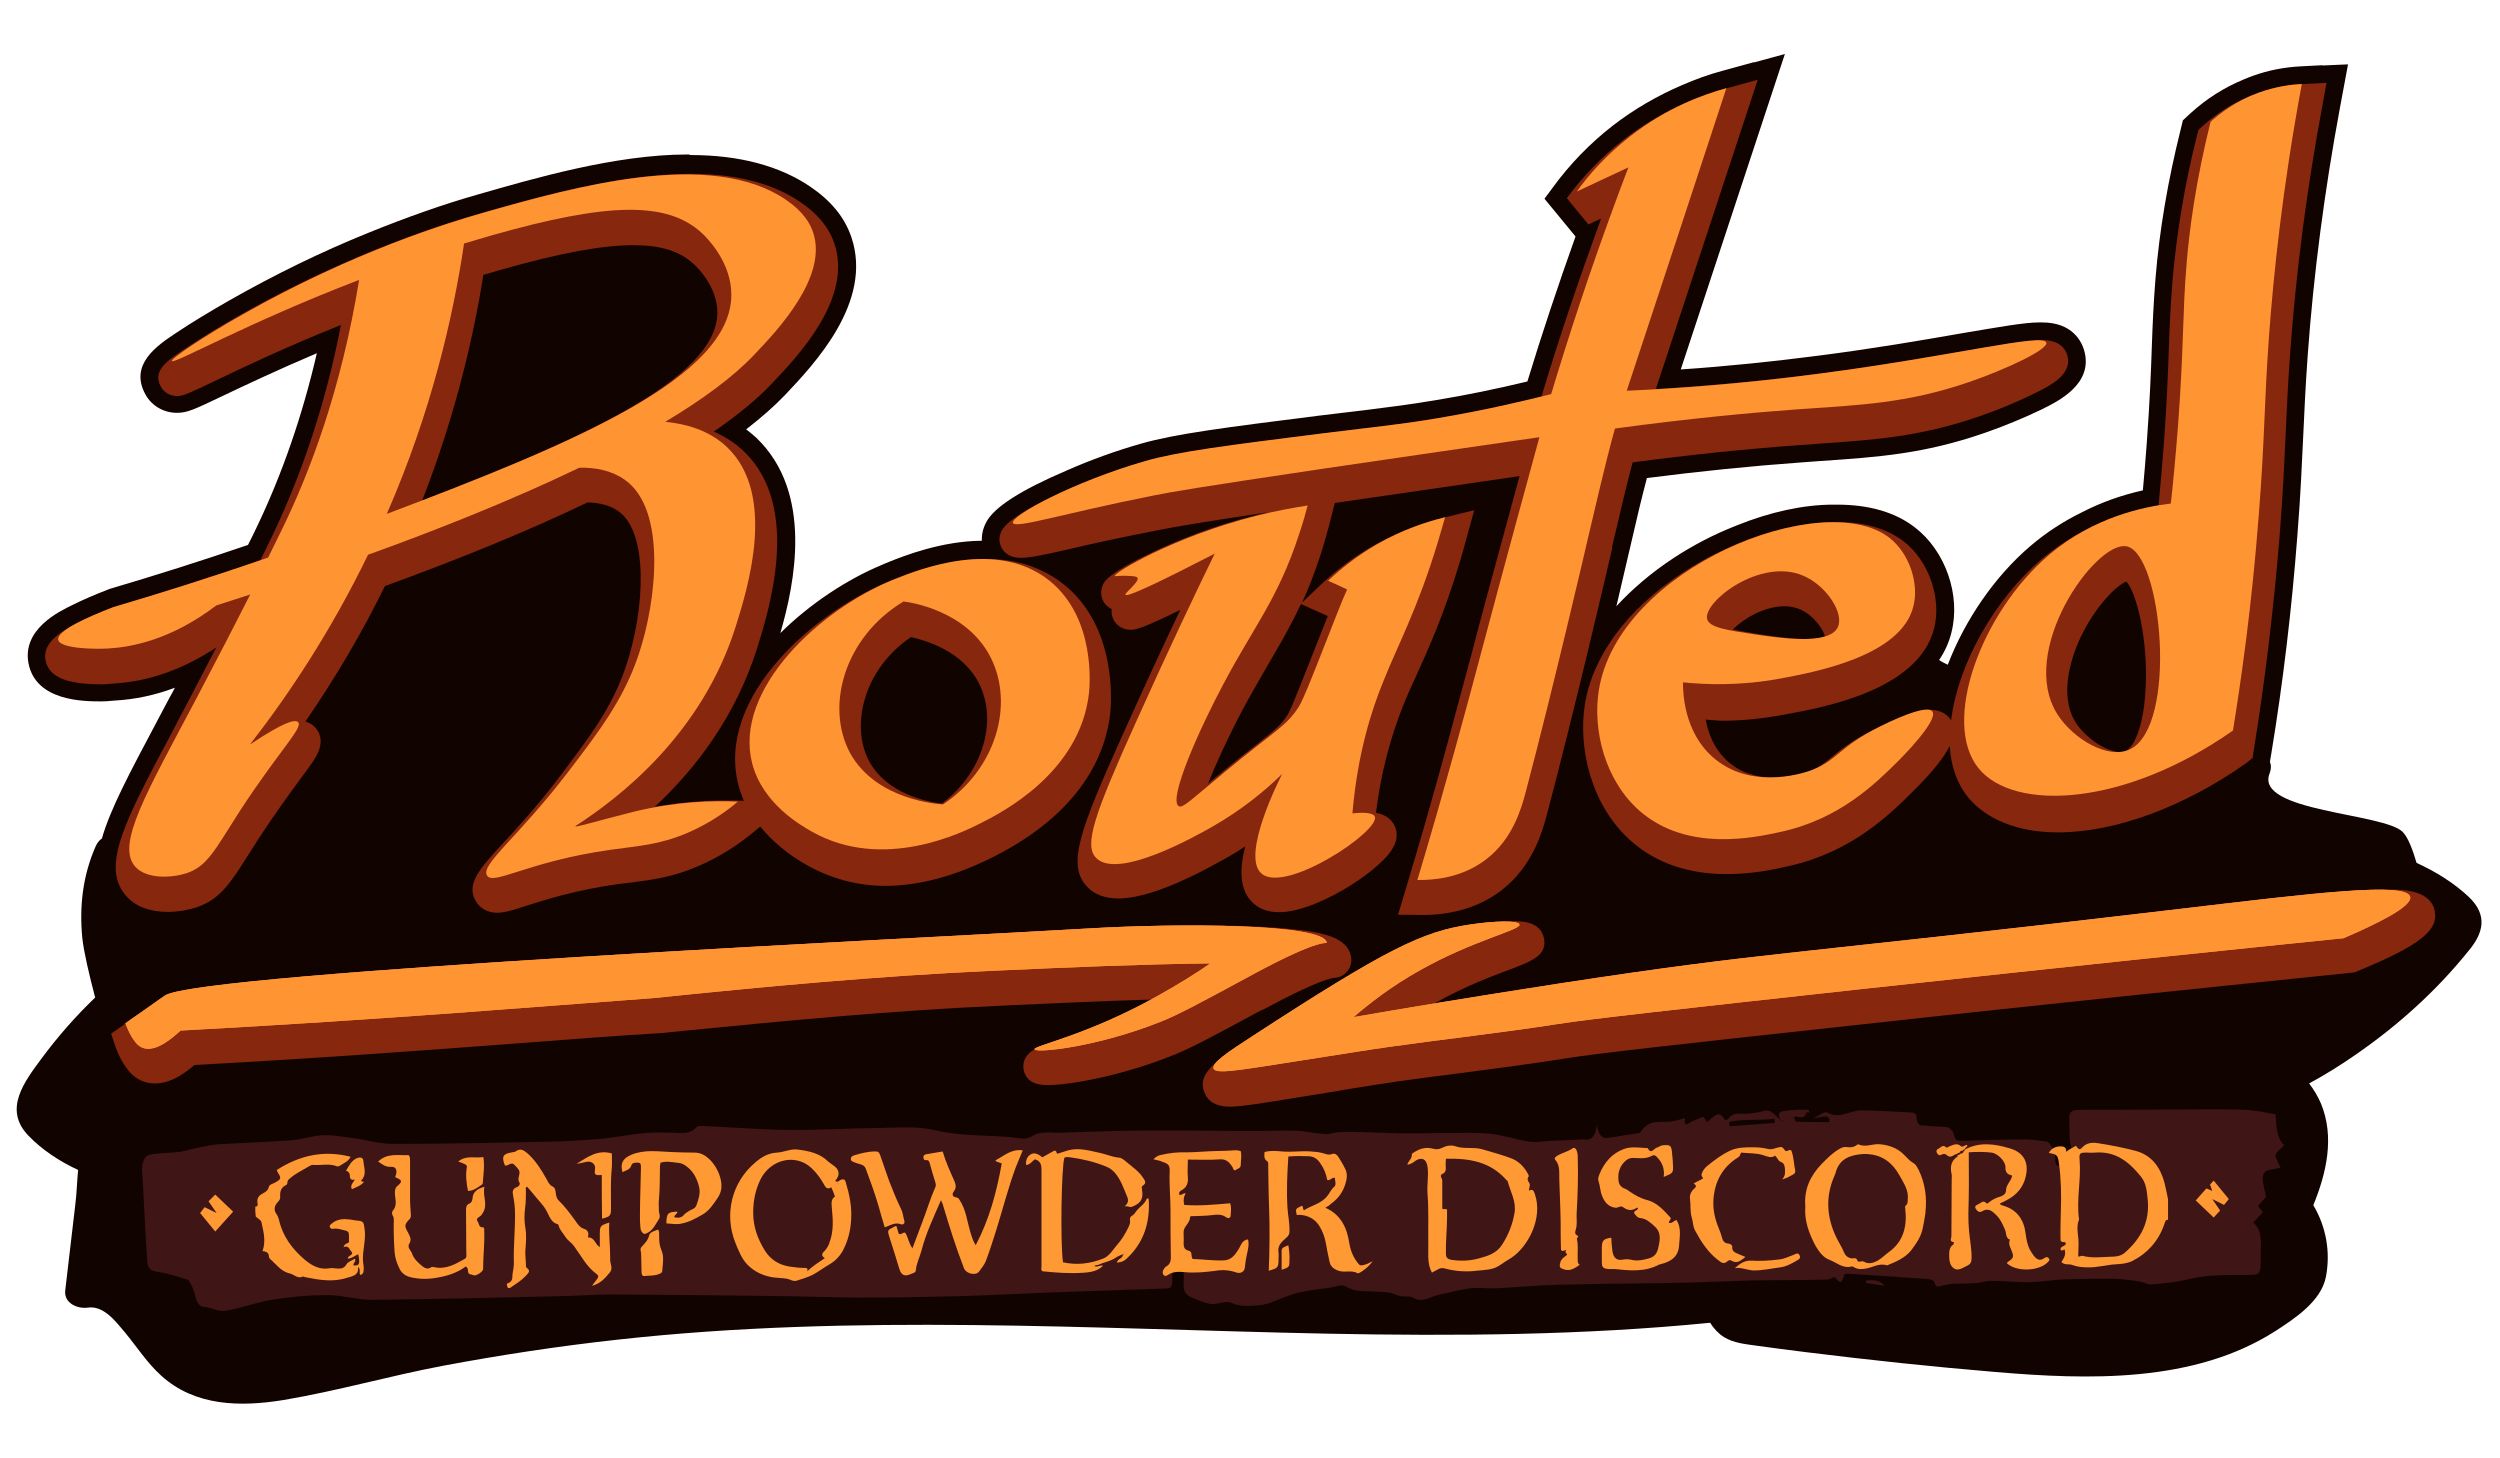 <?xml version="1.0" encoding="utf-8"?>
<!-- Generator: Adobe Illustrator 19.0.0, SVG Export Plug-In . SVG Version: 6.00 Build 0)  -->
<svg version="1.1" id="Layer_1" xmlns="http://www.w3.org/2000/svg" xmlns:xlink="http://www.w3.org/1999/xlink" x="0px" y="0px"
	 viewBox="0 0 893.2 521" style="enable-background:new 0 0 893.2 521;" xml:space="preserve">
<style type="text/css">
	.st0{fill:#110400;}
	.st1{fill:#3F1515;}
	.st2{fill:#FF9933;}
	.st3{fill:#87270E;}
	.st4{fill:#FF9433;}
</style>
<path id="XMLID_324_" class="st0" d="M882.1,320.5c-5.4-5.1-11.9-9.1-18.7-12.2c-1.4-4.7-3-9-4.9-11c-6.6-6.9-53.2-7.2-47.6-21
	c0.6-1.6,0.6-2.9,0.1-4.1l0.5-3c4.2-25.5,7.3-51.6,9.3-77.8c1.2-15,1.6-25.5,2.1-35.7c0.4-9,0.8-17.5,1.6-28.8
	c2.1-29,6-58.7,11.5-88.3l2.9-15.6l-9.1,0.4l0-0.1l-7.7,0.4c-5.9,0.3-11.7,1.4-17.2,3.4c-1.1,0.4-2.2,0.8-3.3,1.3
	c-7,2.9-13.3,6.9-18.9,12l-2.8,2.6l-0.9,3.7c-4.4,17.7-7.5,35.5-8.9,53c-0.7,8.7-1,15.8-1.3,24.1c-0.3,9-0.7,19.3-1.8,34.4
	c-0.4,5.7-0.9,11.4-1.4,17c-7.6,1.7-14.9,4.3-21.5,7.7c-6.8,3.3-13.1,7.4-18.7,12.2c-12.8,10.9-23.4,26.5-29.5,42.4
	c-1.1-0.5-2.1-1-3.1-1.7c2-2.9,3.5-6.2,4.4-9.8c3.4-13.3-2.1-29.2-13.1-37.6c-7-5.4-16.3-8.1-27.8-8.1c-0.1,0-0.3,0-0.5,0
	c-0.3,0-0.5,0-0.8,0c-10.6,0-22.6,2.6-34.7,7.5c-7.9,3.1-15.4,7-22.4,11.6c-7.9,5.2-14.7,11-20.4,17.2c2.2-9.3,3.8-16.3,4.5-19.3
	l0.1-0.4c2.5-11,4.6-19.7,6.3-26.1c18.7-2.4,37.3-4.3,55.4-5.6c2.3-0.2,4.6-0.3,6.8-0.5c20.5-1.4,36.7-2.5,58.4-10
	c7-2.4,14.6-5.6,20.4-8.4c6.1-3,18.7-9.2,15.2-21.2c-0.9-3-4.1-9.9-15-9.9c-0.2,0-0.5,0-0.7,0c-0.2,0-0.3,0-0.5,0
	c-5,0-14,1.6-27.6,3.9c-13.8,2.4-31,5.4-51.3,8c-16.3,2.1-32.7,3.8-49,4.9l37.2-112.7l-11,3l0-0.1l-11.3,3.1
	c-4.9,1.3-9.8,3.1-14.4,5.1c-8.9,3.8-17.3,8.7-24.8,14.5c-8.1,6.3-15.4,13.8-21.5,22.2l-2.9,3.9l11.1,13.5
	c-6.1,17.1-11.9,34.4-17.2,51.8c-10.8,2.6-21.9,4.9-32.9,6.7c-9.6,1.6-15.3,2.3-24.8,3.5c-4.5,0.5-9.8,1.2-16.7,2
	c-34.1,4.3-51.3,6.5-63.6,10c-8.8,2.5-18,5.8-26.6,9.6c-16.4,7-26.1,13.2-28.8,18.6c-1.1,2.1-1.6,4.3-1.5,6.5
	c-14.3,0.1-27.6,5.3-33.3,7.6c-0.9,0.4-1.8,0.7-2.6,1.1c-12,5-25.3,13.6-36.1,24.3c5.2-17.9,11.8-50.2-8.5-69.7
	c-1.2-1.1-2.4-2.1-3.7-3.1c5.4-4.2,10.1-8.3,13.9-12.3c10.2-10.8,31.5-33.1,23.7-56.3c-2.4-7.1-7.2-13-14.7-18.1
	c-10.9-7.4-25.3-11.3-42.7-11.3c-0.2,0-0.7-0.2-0.7-0.2h-0.6c-25.7,0-55.3,8.7-74.8,14.3c-12.7,3.6-25.8,8.3-38.9,13.6
	c-17.1,6.9-33.8,15.1-49.8,24.2c-7,4-13.8,8.1-19,11.6c-6.8,4.5-17,11.3-11,22.1c2.2,4,6.5,6.5,11.2,6.5c3.7,0,6-1.1,16.7-6.2
	c8-3.8,19.2-9.1,33.3-15.1c-5.1,22.1-12.3,43-21.5,62.2c-0.8,1.6-1.8,3.8-3.1,6.3c-16.4,5.6-33.1,10.9-49.4,15.7l-0.3,0.1l-0.2,0.1
	c-5.2,2-9.5,3.9-12.7,5.5c-5,2.4-18.2,8.8-15.8,21c2.7,13.5,19.8,13.5,26.2,13.5c1.2,0,2.3-0.1,3.3-0.2c0.5,0,0.9-0.1,1.3-0.1
	c7.2-0.4,14.4-1.9,21.5-4.6c-0.7,1.3-1.3,2.5-2,3.7c-1.5,2.8-2.9,5.5-4.3,8.1l-0.2,0.4c-9.5,17.9-16.6,31.1-19.6,41.7
	c-0.8,0.5-1.5,1.3-2.1,2.5c-4.7,10.5-6,21.6-4.9,33c0.5,4.8,2.5,13.4,4.6,21.3c-7,6.7-13.3,13.9-19.1,21.7
	c-6.2,8.4-13.8,18.2-4.8,27.6c4.9,5.1,11.1,9.2,17.8,12.3c-0.4,4.3-0.5,8.6-1,12.4c-1.2,10.2-2.4,20.4-3.6,30.7
	c-0.5,4.5,4.4,6.6,8,6.1c5.7-0.9,10.1,5,13.3,8.8c4.3,5.2,8,11,13,15.5c12.1,11,28.4,11.2,43.7,8.7c19.1-3.2,37.8-8.6,56.8-12.2
	c20.8-3.9,41.8-7.1,62.9-9.4c84.2-9.3,168.8-3.8,253.3-2.1c45.6,0.9,91.3,0.6,136.7-3.9c1.2,2,3,3.9,4.9,5.1
	c3.6,2.2,7.6,2.5,11.7,3.1c5.9,0.8,11.8,1.6,17.6,2.3c22.5,2.8,45.1,5.2,67.8,7.1c33.1,2.8,70.8,4,99.9-14.6
	c7.1-4.6,16.4-10.7,18.1-19.4c1.7-8.8,0.1-17.9-4.5-25.6c4.7-11.5,7.7-24.4,2.7-36.4c-1.1-2.5-2.5-4.9-4.2-7.1
	c5.7-3.1,11.2-6.5,16.5-10.2c15.1-10.4,28.9-22.8,40.4-37.1C887.3,333.4,888.9,327,882.1,320.5z"/>
<g id="XMLID_313_">
	<path id="XMLID_319_" class="st1" d="M647.7,399.7c1.8-0.8,4-2.9,5.4-2.1c4.3,2.3,8.1-1,12.1-0.9c6.1,0.1,12.1,0.5,18.2,0.8
		c0.5,0,1.3,0.7,1.3,1.1c0.1,4.7,2.6,3.3,4.1,3.6c2.3,0.5,4.8,0.1,7.1,0.6c0.8,0.2,2,1.4,2.2,2.6c0.5,2,1.2,2.2,2.4,2.2
		c7.6-0.2,15.3-0.5,22.9-0.5c2.5,0,5.1,0.4,7.6,0.7c1.4,0.1,3.3,3.4,3.3,6c-0.1,2.5,0.6,3,2,2.7c1.2-0.2,2.4-0.3,3.6-0.4
		c1.8-0.2,2.5-1.9,1.3-3.7c-2.5-3.7-1.6-8.4-1.9-12.6c-0.2-2.7,1.3-3.1,2.6-3.2c3.7-0.2,7.3-0.1,11-0.1c8.3,0,16.6-0.1,24.9-0.1
		c8,0,16-0.2,24,0.1c3.8,0.1,7.5,1,11.2,1.6c0.3,4.6,0.4,8.5,3.1,11.1c-1.2,1.2-2.5,2-3.1,3.4c-0.3,0.6,1,2.7,1.8,4.6
		c-1.2,0.2-2.3,0.5-3.4,0.7c-2.8,0.3-3.5,1.9-2.6,6c0.3,1.3,0.6,2.7,0.8,3.7c-0.9,1-1.8,2.1-2.9,3.3c0.8,1,1.4,1.7,1.8,2.2
		c-1.2,1.3-2.3,2.5-3.5,3.7c3.6,2.8,2.7,8.1,2.7,12.4c0.1,6.3-0.3,6.3-4.6,6.3c-7.2,0.1-14.3-0.2-21.5,1.6c-4.3,1.1-8.7,1.4-13,1.8
		c-1.3,0.1-2.6-0.8-3.9-1c-3-0.4-6.1-1-9.1-1c-6.1-0.1-12.1,0-18.2,0.2c-4.2,0.2-8.3,0.9-12.5,1c-4.5,0.1-9-0.5-13.5-0.5
		c-1.7,0-3.4,0.7-5.1,0.8c-3,0.2-6.1,0.2-9.1,0.3c-1.2,0.1-2.3,0.5-3.5,0.7c-0.9,0.1-2,1-2.6-1.3c-0.2-0.7-1.4-1-2.2-1.1
		c-9.4-0.7-18.8-1.3-28.3-1.9c-0.6,0-1.6,0-1.7,0.4c-1.2,4.8-2.4,1.3-3.5,0.8c-1,0.3-1.9,0.9-2.9,0.9c-9,0.2-18,0.1-27.1,0.3
		c-7.9,0.2-15.8,0.6-23.8,0.8c-14.7,0.3-29.3,0.3-44,0.7c-7.8,0.2-15.6,0.9-23.3,1.3c-3.1,0.1-6.1-0.4-9.2,0
		c-3.8,0.5-7.6,1.6-11.4,2.4c-2.8,0.6-5.5,2.9-8.6,1c-1.4-0.8-3.1-0.3-4.7-0.6c-1.4-0.3-2.8-1.1-4.3-1.3c-2-0.3-4-0.3-6-0.4
		c-3-0.2-6,0.2-9.1-1.7c-1.6-1-3.7,0-5.5,0.3c-5.1,0.8-10.2,1.1-15.1,2.9c-3.7,1.3-7.3,3.3-11.1,3.5c-3.1,0.2-6.1,0.5-9.3-0.9
		c-2.2-1-4.8,0.7-7.3,0.4c-2.2-0.2-4.4-1.4-6.6-2.2c-0.5-0.2-1-0.4-1.4-0.7c-1.2-0.8-2-2-1.8-4.2c0.1-1.2,0-2.5,0-3.8
		c-0.1-1.8-0.3-3.2-1.8-2.9c-1.2,0.3-2.3,0.5-2.3,3.2c0.1,5,0,5-3.4,5.1c-5.9,0.2-11.8,0.4-17.7,0.6c-7.7,0.3-15.4,0.5-23.1,0.8
		c-10.5,0.4-21.1,1-31.6,1.3c-11.8,0.3-23.7,0.5-35.5,0.5c-8.8,0-17.7-0.4-26.5-0.5c-20.8-0.3-41.6-0.5-62.5-0.6
		c-6.3,0-12.6,0.5-18.8,0.6c-22.3,0.5-44.6,1.1-66.9,1.3c-5.3,0-10.6-1.7-15.8-1.7c-6.4,0-12.9,0.6-19.3,1.6c-5.7,0.9-11.3,3-17,4
		c-2.2,0.4-4.4-0.7-6.6-1.2c-0.8-0.2-1.8-0.1-2.5-0.6c-1.9-1.3-1.8-4.7-3-6.9c-0.5-0.9-0.9-2.2-1.6-2.4c-3.7-1.2-7.4-2.3-11.2-2.9
		c-1.7-0.3-3-0.9-3.2-3.7c-0.5-7-0.8-14.1-1.2-21.1c-0.2-3.5-0.3-7-0.6-10.5c-0.3-3.2,0.7-6.2,2.9-6.5c3.4-0.6,6.8-0.5,10.1-0.9
		c2.6-0.4,5.2-1.2,7.8-1.7c2.3-0.5,4.6-1,6.9-1.1c8.5-0.5,17-0.8,25.5-1.4c3.9-0.3,7.7-1.7,11.5-1.8c3.7-0.1,7.4,0.6,11.2,1.1
		c4.5,0.6,9,2,13.5,2c18.6,0,37.1-0.4,55.7-0.8c6.2-0.1,12.4-0.5,18.5-1c5.4-0.5,10.7-1.6,16.1-2.1c3.9-0.3,7.7-0.2,11.6,0
		c2.4,0.1,4.7,0.1,6.8-2.1c0.6-0.6,1.6-0.4,2.4-0.4c10.4,0.5,20.8,1.3,31.1,1.4c10.6,0.1,21.2-0.6,31.8-0.7
		c6.6-0.1,13.4-0.7,19.9,0.8c9.1,2.2,18.1,1.7,27.2,2.5c2.4,0.2,5,1.1,7.1-0.2c3.4-2.2,6.7-1.3,10-1.4c10.8-0.4,21.7-0.7,32.5-0.8
		c12.5-0.1,25,0.2,37.4,0.2c4.9,0,9.9-0.3,14.8-0.1c3.4,0.1,6.9,1,10.3,1.2c1.6,0.1,3.3-0.6,5-0.7c1.8-0.1,3.6-0.1,5.3-0.1
		c5.4,0.1,10.7,0.4,16.1,0.5c5.8,0.1,11.5-0.1,17.3-0.1c5.2,0,10.3-0.2,15.5,0.3c4.6,0.5,9.2,2.1,13.8,2.8c2.5,0.4,5-0.2,7.6-0.3
		c3.5-0.2,7-0.2,10.6-0.5c2.2-0.2,5,1.5,5.9-5.1c0.9,4.8,2.7,4.8,4.5,4.5c3.5-0.6,7.1-1.1,10.6-1.7c0.1,0,0.4,0,0.4-0.1
		c3.1-5.1,7.2-3.5,11.1-4c1.6-0.2,3.2-0.8,4.9-1.2c-0.3,3.1,0.6,2.3,1.6,1.7c1.5-0.9,3.2-1.5,4.8-2.1c0.3-0.1,0.7,0.7,1.5,1.8
		c0.1-0.1,0.7-0.6,1.3-1.1c1.6-1.4,3.2-2.9,4.9,0.1c0.2,0.4,1.2,0.2,1.5-0.3c1.4-1.8,2.8-1.8,4.5-1.7c2.8,0.2,5.6-0.3,8.3-1
		c2.7-0.7,4.2,2.3,6.3,3.6c1.4-0.5,2.8-1,4.2-1.4c0.3,0.6,0.6,1.7,0.9,1.7c3.9,0.1,7.8,0.1,11.7,0.1c0.1-0.3,0.1-0.6,0.2-1
		c-0.4-0.4-0.9-1.1-1.3-1C650.7,399,649.2,399.4,647.7,399.7z M617.8,400.8c0,0.5,0.1,1.1,0.1,1.6c5.4-0.4,10.8-0.8,16.2-1.2
		c0-0.5,0-1-0.1-1.5C628.6,400.4,623.2,399.7,617.8,400.8z"/>
	<path id="XMLID_318_" class="st1" d="M640.8,399.1c-1.4,0.5-2.8,1-4.2,1.4c-1.4-1.5-1.5-3.2,0.4-3.5c3-0.5,5.9-0.6,8.9-0.5
		c0.4,0,0.9,1.9,1.3,2.9c-0.2-0.7-0.5-1.4-0.7-2.1l0.1,0.2c-0.3,0-0.7-0.1-1-0.1l-0.1-0.1C644.4,400.7,642.3,398.4,640.8,399.1z"/>
	<path id="XMLID_317_" class="st1" d="M673.4,459.4c-2.2-0.3-4.5-0.7-6.7-1c0-0.3,0.1-0.6,0.1-0.9
		C669.1,457.3,671.4,457.2,673.4,459.4z"/>
	<path id="XMLID_316_" class="st1" d="M645.5,397.4c0,0-0.1-0.1-0.1-0.1C645.5,397.3,645.5,397.4,645.5,397.4z"/>
	<path id="XMLID_315_" class="st1" d="M646.5,397.3c0,0,0.1,0.2,0.1,0.2C646.5,397.5,646.5,397.3,646.5,397.3z"/>
</g>
<g id="XMLID_189_">
	<path id="XMLID_294_" class="st2" d="M774.6,435.8c-0.9,0-1,0.6-1.2,1.2c-2,6.1-5.9,10.6-11.5,13.5c-1.8,0.9-3.9,1.1-5.9,1.2
		c-3.4,0.2-6.7,1.2-10.1,1.1c-1.9,0-3.9-0.2-5.7-0.9c-1.2-0.4-2.5,0.2-3.7-1c0.8-1.3,1.8-2.6,1.1-4.5c-0.2-0.1-0.8,0.8-1.4,0.1
		c-0.2-1.4,1.9-1.1,1.9-2.3c-0.4-0.9-1.3,0.1-1.9-1c-0.1-3.3,0-6.9,0.1-10.5c0.2-5.8,0.1-11.5-0.7-17.2c-0.4-2.9-0.7-3-3.6-3.6
		c0.9-1.7,2.8-2.5,4.7-2.3c1.1,0.1,1.6,0.7,1.5,1.9c0.7-0.5,1.2-0.9,1.8-1.2c0.5-0.3,1.1-0.6,1.7-0.9c0.7,0.8,1.1,1.9,2.3,0.5
		c1.4-1.5,3.3-1.8,5.3-1.5c4.6,0.7,9.3,1.6,13.8,2.8c5.7,1.6,8.7,5.8,10.2,11.3c0.5,2,0.9,4,1.3,6
		C774.6,431,774.6,433.4,774.6,435.8z M742.5,449c0.6-0.1,1.2-0.4,1.6-0.3c3.4,0.9,6.8,0.4,10.2,0.3c1.6,0,3.4-0.2,4.8-1.4
		c5.9-5.1,9.1-11.3,8.2-19.3c-0.3-2.8-0.5-5.5-2.3-7.8c-4.2-5.3-9.1-9.3-16.5-8.7c-1,0.1-2,0-3,0c-2.4,0-2.7,0.2-2.5,2.6
		c0.6,7.1-1.2,14.2-0.2,21.3c-1,2.4-0.4,4.9-0.2,7.3C742.7,444.9,742.5,446.8,742.5,449z"/>
	<path id="XMLID_293_" class="st2" d="M181.5,460.2c-0.2-0.6-0.9-1.5,0.1-1.8c1.7-0.6,1.4-2.1,1.5-3.1c0.2-1.3,0.5-2.6,0.5-4
		c-0.2-6,0.5-12,0.4-17.9c0-2.1-0.3-4.3-0.7-6.4c-0.3-1.3-0.1-2.3,1.2-2.8c0.4-0.1,0.8-0.4,1-0.7c0.2-0.3,0.3-0.8,0.1-1
		c-1.1-1.5,0.7-3.1-0.3-4.6c-0.5-0.7-1.1-1.3-1.7-1.9c-0.4-0.4-0.9-0.3-1.4-0.1c-0.6,0.2-1.1,0.7-1.8,0.5c-1.3-3.2-0.7-4.2,2.6-4.7
		c0.4-0.1,0.9-0.1,1.2-0.3c1.8-1.4,3.1-0.3,4.4,0.8c2.9,2.6,4.9,5.9,6.8,9.3c0.5,0.9,0.9,1.9,2,2.4c1.3,0.6,1,2.1,1.3,3.2
		c0.2,0.6,0.3,1.2,0.8,1.7c2.3,2.2,4.2,4.8,6.1,7.4c0.8,1.2,1.6,2.4,3.2,2.9c1.1,0.3,1.8,1.5,1.2,3c2.5-0.1,2.5,2.4,4.3,3.5
		c0-1.7,0-3.2,0-4.7c0-2.9,0.2-3.1,3.4-4.1c-0.3,4,0.3,8,0.3,12c0,0.4,0,0.9,0,1.3c0,1.5,1.1,3-0.1,4.5c-1.7,2.1-3.5,4.1-6.4,4.8
		c0.6-0.8,1.2-1.6,1.8-2.4c0.5-0.6,0.6-1.2,0-1.7c-3.7-2.6-5.7-6.7-8.3-10.2c-0.9-1.2-2.2-1.9-3-3.2c-0.8-1.3-2-2.4-2.4-4
		c0-0.2-0.2-0.5-0.3-0.5c-2.5-0.6-3-3-4.1-4.9c-1.3-2.3-3.3-4.1-4.9-6.2c-0.6-0.8-1.3-1.5-2-2.3c-0.7,0.3-0.4,0.9-0.4,1.3
		c0,2.1,0,4.3-0.3,6.4c-0.3,2.3-0.3,4.7,0.1,7c0.5,2.7,0.2,5.4,0,8.1c-0.1,1.7,0.2,3.4,0.2,5.1c0,0.3,0,0.8,0.2,1
		c1.8,1.2,0.5,2.1-0.3,3c-1.6,1.7-3.6,2.9-5.5,4.2C182.4,460.2,181.9,460.2,181.5,460.2z"/>
	<path id="XMLID_292_" class="st2" d="M91.2,431.1c1,0,0.9-0.7,0.8-1.3c-0.3-1.7,0.5-2.7,1.9-3.4c0.9-0.5,1.8-1,2.1-2.2
		c0.2-1,1.3-1.2,2.1-1.6c2.4-1.3,2.5-1.6,1.1-3.8c-0.1-0.2-0.2-0.4-0.3-0.8c8.1-5.2,16.8-7.2,26.4-4.7c-0.9,1.7-2.5,2.3-3.9,3.2
		c-0.3,0.2-0.7,0.3-1,0.2c-2.7-1.1-5.5-0.3-8.2-0.5c-0.7-0.1-1.3,0.2-1.8,0.5c-2.3,1.4-4.8,2.5-6.9,4.4c-0.4,0.3-0.7,0.6-0.8,1.2
		c0,0.4-0.1,1-0.5,1.1c-2,0.9-2.2,2.6-2.1,4.4c0,0.6-0.3,1.1-0.7,1.5c-1.4,1.4-1.7,3-0.6,4.5c0.5,0.7,0.7,1.4,0.9,2.1
		c1.3,5.8,4.7,10.3,9.1,14.1c2.6,2.2,5.5,3.8,9.1,3.1c0.8-0.1,1.6,0,2.3,0.1c1.5,0.1,2.7,0.1,3.6-1.5c0.6-1,1.9-1.3,3-2
		c0.6,1-0.7,1.5-0.5,2.4c2.1,0.2,2.4-0.4,1.7-4c-1.2,0.5-2.2,1.5-3.7,1.6c-0.2-1.2,2.4-1.2,1.2-2.6c-0.7-0.7-0.9-2.3-2.8-1.5
		c0.3-0.6,0.4-0.8,0.5-0.9c0.4-0.5,1.5-0.5,1.5-1.1c-0.1-1,0.1-2-0.1-2.9c-0.1-0.8-0.9-1-1.4-1.1c-1.3-0.3-2.6-0.8-4-0.6
		c-0.5,0.1-1,0.1-1.3-0.5c-0.3-0.7,0.2-1,0.7-1.4c1.9-1.6,4.1-1.7,6.5-1.4c0.6,0.1,1.1,0.2,1.7,0.3c3.2,0.3,3.1,0.3,3.5,3.4
		c0.5,3.8-0.9,7.5-0.6,11.3c0.1,1.1,0.4,2.2,0.2,3.4c-0.1,0.8-0.4,1.3-1.2,1.4c-0.5-0.8,0.3-2-0.8-2.9c0.4,3.1-1.9,3.3-3.8,3.9
		c-5.1,1.7-10.1,0.8-15.1-0.2c-0.3-0.1-0.6-0.3-0.8-0.2c-1.9,0.9-3.1-0.8-4.6-1.1c-3.2-0.7-4.9-3.3-7.1-5.2
		c-0.2-0.2-0.4-0.5-0.4-0.7c0-1.4-0.8-2-2.3-2.1c1.3-3.7,0.3-7.1-0.4-10.4c-0.2-0.7-1.3-1.3-2-1.9C91.2,433.4,91.2,432.3,91.2,431.1
		z"/>
	<path id="XMLID_283_" class="st2" d="M502.8,416.1c0.4-1.4,1.8-2.2,1.6-3.7c0-0.2,0.5-0.5,0.8-0.7c2-1.3,4.3-2,6.7-1.3
		c1.2,0.3,2.2,0.3,3.3-0.3c1.6-0.8,3.3-1.1,5-0.5c3,1,6.2,0.1,9.3,1c3.5,1,7.1,2,10.6,3.3c2.7,1.1,4.5,3.1,5.8,5.5
		c0.2,0.3,0.4,0.7,0.2,1c-0.6,0.9-0.2,1.5,0.3,2.3c0.5,0.8-0.2,1.6-0.1,2.7c1.5-0.8,1.7,0.2,2.1,1.3c2.9,8.5-2.4,18.8-8.6,22.8
		c-1.3,0.8-2.6,1.6-3.9,2.5c-2.5,1.8-5.5,1.7-8.3,2c-3.8,0.5-7.7,0.2-11.4-0.8c-1-0.3-1.8-0.1-2.6,0.4c-0.7,0.4-1.4,0.7-2,1.1
		c-1.8-3.3-1.2-6.9-1.3-10.3c-0.1-6.1,0.2-12.1-0.3-18.2c-0.2-3.2,0.5-6.3,0-9.5c-0.4-2.5-1.9-3.4-4.1-2.1
		C504.9,415.3,504.1,416,502.8,416.1z M517,432.1c0,0.9,0,1.8,0,2.7c0,4.3-0.5,8.7-0.4,13c0,1.4,0.4,2,1.9,2.3
		c3.2,0.5,6.4,0.4,9.5-0.4c3.3-0.9,6.5-1.7,8.6-4.9c2.3-3.5,3.8-7.3,4.5-11.4c0.7-4.1-1.4-7.5-2.4-11.2c0-0.2-0.2-0.4-0.4-0.5
		c-5.8-6.7-13.4-7.9-21.7-7.7c0,0.8-0.1,1.4-0.1,1.9c0,1.4,0.5,2.9-1.3,3.6c-0.5,0.2-0.5,0.9-0.2,1.3c0.4,0.7,0.3,1.5,0.3,2.3
		c0,2.7,0,5.4,0,8.1c0,0.3,0.1,0.5,0.1,0.8C515.8,432.1,516.2,431.8,517,432.1z"/>
	<path id="XMLID_275_" class="st2" d="M298.4,421.9c0.9,0.7,1.3,0,1.8-0.3c1.1-0.5,1.7-0.3,2,0.9c1.3,4.3,2.2,8.7,1.9,13.2
		c-0.2,3.9-1.1,7.6-3,11.2c-1.2,2.1-2.8,3.7-4.7,4.8c-2.1,1.2-4,2.7-6.1,3.8c-1.9,0.9-3.8,1.5-5.8,2.1c-1.2,0.3-2.2-0.5-3.2-0.7
		c-1.6-0.3-3.3-0.3-4.9-0.5c-3.6-0.5-6.9-2-9.4-4.6c-2-2.1-3.1-4.9-4.2-7.6c-4.2-10.3-1.4-21.9,7.2-29c2.1-1.8,4.4-3.2,7.6-3.4
		c2.4-0.1,4.8-1.4,7.3-1.1c4,0.5,8,1.3,11,4.3c0.6,0.5,1.2,0.9,1.9,1.4C300,417.9,300.2,419.9,298.4,421.9z M297,424.2
		c-1.4,0.9-2,0.1-2.6-1c-1.2-2.2-2.7-4.2-4.5-5.9c-5.6-5.2-14.4-3.2-18.1,3.9c-1.9,3.8-2.7,7.8-2.7,12.1c0,5,1.6,9.3,4.1,13.4
		c2.1,3.4,5.3,5.4,9.4,5.9c1.6,0.2,3.1,0.4,4.7,0.4c0.7,0,1.5-0.1,1.1,1.2c2-1.9,4.1-3.2,6.3-4.7c-1.9-1.1-0.5-2.1,0.1-2.8
		c0.8-0.9,1.3-1.9,1.6-2.9c1.5-4,1.2-8.1,0.8-12.2c-0.1-1.6-0.4-3.1,1.1-4.1C297.9,426.2,297.5,425.3,297,424.2z M299.5,423
		c0-0.1-0.1-0.1-0.1-0.2c0,0-0.1,0.1-0.1,0.1c0.1,0.1,0.1,0.2,0.2,0.3C299.4,423.1,299.5,423,299.5,423z"/>
	<path id="XMLID_238_" class="st2" d="M645,431c-0.5-6.1,1.8-11,5.9-15.2c1.9-1.9,3.7-3.8,6.1-5.2c0.8-0.5,1.7-0.9,2.6-0.8
		c1.4,0.2,2.7,0.2,3.9-0.8c0.1-0.1,0.4-0.2,0.6-0.1c2.5,1.1,4.9-0.3,7.4-0.1c3.3,0.3,6.3,1.3,8.7,3.7c1.1,1.1,2.1,2.3,3.5,3.1
		c0.9,0.5,1.3,1.5,1.8,2.4c2.4,4.9,3,10.1,2.4,15.4c-0.2,1.8-0.6,3.5-0.9,5.2c-0.5,3-2.3,5.6-4,7.9c-2.1,2.8-5.5,4.3-8.8,5.6
		c-2.9-1-5.3,0.9-8,1.2c-1.3,0.2-2.6,0.2-3.7-0.5c-0.3-0.2-0.7-0.4-1-0.3c-3.1,0.8-5.3-1.4-7.9-2.4c-2.2-0.8-3.7-2.9-4.9-4.9
		C646.3,440.7,644.6,436.1,645,431z M665.8,412.3c-4.2,0.3-8.6,1.3-10,6.8c-0.1,0.3-0.2,0.5-0.3,0.8c-3.1,6.9-3,13.8-0.1,20.7
		c1,2.5,2.6,4.7,3.6,7.2c0.4,0.9,1.3,1.6,2.5,1.8c0.7,0.1,1.7-0.6,2.2,0.9c0.2,0.7,1.5-0.2,2.3,0.3c1.5,0.9,3.1,0.5,4.7-0.3
		c1.6-0.9,2.8-2.2,4.2-3.2c5.4-3.9,6.5-9.5,5.8-15.6c-0.1-0.5-0.1-0.8,0.3-1.1c0.7-0.5,0.5-1.3,0.6-2c0.4-3.3-1.4-5.8-2.8-8.4
		C676,415.2,672.2,412.2,665.8,412.3z"/>
	<path id="XMLID_237_" class="st2" d="M392.6,452.3c0.5,0,1-0.3,1.5-0.1c-1.4,1.5-3.5,2.3-6.7,2.5c-5,0.4-10.1,0-15-0.5
		c-0.6-0.6-0.3-1.2-0.3-1.7c0-11.5,0-23.1,0-34.6c0-1.7-0.3-3.1-2.3-3.7c-1.1,0.6-1.7,2-3.2,2c-0.2-1.8,0.5-3.2,1.9-3.9
		c1.1-0.5,2.4-0.1,3.9,1.2c1.5-0.8,2.9-1.7,4.3-2.4c0.9,0,0.6,0.8,1.1,1.1c1.2-0.4,2.5-0.8,3.8-1.2c4-1.1,7.9,0.2,11.8,1
		c2.1,0.5,4.1,1.4,6.4,1.6c1.2,0.1,2.2,1.2,3.1,1.9c1.9,1.6,4.1,3.1,5.5,5.3c0.6,0.9,1.4,1.9-0.1,2.8c-0.5,0.3-0.4,0.8-0.3,1.3
		c0.6,3.4-0.3,4.9-3.4,6.2c-1,0.4-1.6-0.3-2.8-0.1c1.5-1.2,1.4-2.4,0.8-3.7c-1.2-2.9-2.2-5.9-4.3-8.3c-0.9-1-1.8-1.7-3.1-2.2
		c-4.1-1.7-8.4-2.7-12.8-3.3c-0.7-0.1-1.4-0.2-2.1,0.1c-1.1,3.4-1.5,30.8-0.5,37.4c5,1.1,9.8,0.5,14.5-1.4c2.1-0.9,3.3-3.1,4.8-4.8
		c1.7-1.9,3-4.1,4.1-6.4c0.4-0.8,0.7-1.6,0.5-2.5c-0.1-0.8,0.3-1.4,1-1.7c0.6-0.4,0.9-1,1.3-1.5c1.1-1.5,3-2.5,3.7-4.4
		c0-0.1,0.4-0.1,0.7-0.1c0.6,8.5-1.7,15.9-8.1,21.7c-1,0.9-2,1.1-3.3,1.2c0.3-1.4,2.1-1.4,2.2-2.8c0.2-0.1,0.4-0.2,0.2-0.4
		c-0.1,0.1-0.2,0.2-0.3,0.3c-1.3,0.3-2.3,1.1-3.4,1.7c-1.7,0.9-3.6,1.2-5.3,2c-0.4,0.2-1-0.1-1.4,0.5
		C391.6,452.5,392.1,452.6,392.6,452.3z"/>
	<path id="XMLID_236_" class="st2" d="M336.2,428.8c-2.7,6.2-5.4,11.9-7,18.1c-0.6,2.3-1.8,4.5-2,7c0,0.8-1.1,1-1.8,1.3
		c-2.2,1-3.4,0.4-4.1-1.9c-1.1-3.7-2.3-7.5-3.5-11.2c-0.8-2.5-0.8-2.6,1.5-3.7c0.3-0.2,0.6-0.4,1-0.3c0.3,0.9,0.5,1.8,0.8,2.7
		c0.9,0.5,1.4-0.6,2.3-0.4c1.1,1.6,1.2,3.7,2.6,5.6c1.2-3.3,2.4-6.5,3.6-9.6c1.6-4.1,2.8-8.3,4.6-12.3c0.3-0.7,0.1-1.2-0.1-1.9
		c-0.7-2.2-1.3-4.4-1.9-6.5c-0.2-0.7-0.4-1.3-1.2-1.2c-0.8,0.1-1-0.3-1.1-1c0-0.7,0.4-1,1-1.1c1.9-0.3,3.9-0.7,5.9-1
		c1.1,3.8,2.7,7.2,4.2,10.6c0.6,1.4,0.7,2.5-0.3,3.8c-0.7,1-0.3,1.8,0.9,2c0.8,0.1,0.9,0.4,1.3,1c2.2,3.4,2.6,7.3,3.7,11.1
		c0.5,1.7,1,3.4,2,5c4.9-9.3,7.5-19.1,9.3-29.2c-0.8-0.5-1.6-0.3-2.3-1.1c3.1-1.6,5.7-4.2,9.8-3.6c-0.8,2-1.7,4.1-2.5,6.1
		c-2.7,7.3-4.6,14.8-6.9,22.2c-1.2,3.8-2.4,7.6-3.8,11.3c-0.6,1.4-1.5,2.5-2.4,3.7c-1.2,1.6-4.6,0.8-5.4-1.2
		c-2.9-7.5-5.3-15.2-7.6-22.9C336.7,429.9,336.5,429.5,336.2,428.8z"/>
	<path id="XMLID_235_" class="st2" d="M702.2,410.6c5.2-2.7,10.6-1.9,15.9-0.3c6.2,1.8,6.9,6.7,5.2,11.6c-1.1,3-3.2,5.2-6,6.7
		c-0.9,0.5-1.9,1-2.8,1.4c0.2,0.5,0.7,0.6,1,0.7c5.1,1.4,7.6,5,8.2,10c0.3,2,0.6,4.1,1.6,5.9c0.4,0.7,0.8,1.3,1.3,2
		c1,1.3,2.1,2.1,3.8,0.9c0.6-0.5,1.2-0.5,1.7,0.2c0.3,0.5-0.1,0.9-0.5,1.3c-3.2,3.2-11.1,3.5-14.5,0.4c-0.1-0.2,0.1-0.4,0.2-0.5
		c2.2-1.5,2.3-1.8,1.3-4.3c-0.5-1.2-1.1-2.3-0.5-3.7c-1.6-0.6-1.2-2.2-1.7-3.4c-0.8-1.9-1.6-3.8-3.1-5.3c-1.5-1.5-2.9-2.8-5.2-1.4
		c-1,0.6-1.8-0.2-2.3-1.1c-0.4-0.9,0.5-1.2,1.1-1.5c0.9-0.4,1.7-1.6,2.8-0.3c0.3,0.3,0.6-0.1,0.9-0.3c1.2-1,2.6-1.7,4.1-2.1
		c1-0.3,2-1,2-2.1c0-2.2,1.9-3.4,2.2-5.4c-1.3-0.3-2.5-0.8-2.4-3c0.1-2.1-2.9-5-5-5.2c-2.6-0.3-5.2-0.3-8.1-0.1
		c0,5.3,0.1,10.5,0,15.7c-0.1,4.1-0.3,8.2,0.1,12.4c0.3,3.3,1,6.6,0.9,9.9c0,1.3-0.5,2-1.5,2.5c-1.6,0.7-3.3,2.1-4.9,0.9
		c-1.4-1-1.6-2.9-1.6-4.6c0-1.5,0.1-2.9,1.4-3.8c0.3-0.2,0.4-0.9,0.2-0.9c-1.7-0.2-0.8-1.4-0.8-2.1c0-6.9,0.1-13.8,0.1-20.7
		c0-0.4,0.1-0.9,0-1.3c-0.6-2.6-0.4-4.9,2.1-6.5c0.1-0.1,0-0.4,0-0.6l0,0c0.5,0.2,0.7,0,0.9-0.4l0,0c0.7,0.1,1.1-0.3,1.3-0.9l0,0
		C701.8,411.1,702.1,411,702.2,410.6L702.2,410.6z"/>
	<path id="XMLID_234_" class="st2" d="M473.5,431.5c5.8,2.5,7.8,7.5,8.6,12.8c0.5,2.9,1.6,5.3,3.4,7.4c0.6,0.7,1.6,0.3,2.3,0.1
		c0.8-0.2,1.5-0.7,2.6-1.2c-1.3,1.9-2.7,2.9-4.2,3.9c-0.3,0.2-0.9,0.5-1.2,0.4c-2.2-1.3-4.7,0-7.1-1c-1.7-0.7-2.6-1.6-2.9-3.2
		c-0.5-2.1-0.9-4.3-1.3-6.5c-0.4-2.3-1.2-4.4-2.4-6.3c-1.4-2.2-3.6-3.5-6.3-3.8c-0.6-0.1-1.1,0-1.7,0c-0.5-2.2-0.5-2.2,1.8-3.3
		c0.7,0.3,0.2,1.1,0.8,1.6c2.7-1.8,6.2-2.3,8.4-5.2c0.8-1,1.3-2.3,2.4-3.2c0.8-0.6,0.3-2.1,0.2-3.2c-1.1-0.2-1.6,1.1-2.7,0.8
		c-0.4-2.3-1.3-4.4-2.7-6.3c-1-1.4-2.2-2.1-3.9-2.2c-2.4-0.1-4.8-0.1-7.3,0.1c-0.4,6.2-0.7,12.3-0.3,18.5c0.2,2.7,0.8,5.5,0.7,8.2
		c0,1-0.3,1.6-1.1,2.3c-1.6,1.4-3.3,2.8-2.8,5.4c0.1,0.7,0,1.4,0,2.1c0,3.2-0.2,3.4-3.5,4.3c0.3-7.7,0.4-15.3,0.1-23
		c-0.2-4.8-0.2-9.7-0.3-14.5c0-0.6,0.2-1.3-0.5-1.7c-1.1-0.8-0.9-2-0.8-3.2c2.1-0.6,4.3-0.4,6.3-0.2c3.5,0.3,6.9-0.3,10.3,0
		c1.4,0.1,2.8,0.2,4.2,0.6c1.1,0.3,2.1,0.8,3.3,0.3c1-0.4,1.8,0.3,2.3,1.1c0.9,1.4,1.8,2.9,2.5,4.4c0.6,1.2,0.6,2.6,0.3,4
		c-0.8,3.5-2.6,6.3-5.5,8.3C475.1,430.6,474.4,431,473.5,431.5z"/>
	<path id="XMLID_233_" class="st2" d="M594.4,420.5c0.4-2.9-0.5-5.1-2.3-7c-0.6-0.7-1.1-1-2-0.5c-2.1,1.1-4.4,0.8-6.7,0.7
		c-1.2,0-2.1,0.5-2.8,1.2c-1.7,1.6-2.5,3.7-2.4,6c0,1.7,0.5,3.2,2.4,3.8c0.5,0.2,1,0.5,1.5,0.9c2,1.4,4.1,2.6,6.6,3.2
		c3.5,1,5.9,3.8,8.2,6.3c0.2,0.8-0.8,1-0.6,1.8c1.1,0.3,1.7-0.8,2.7-1c1.8,2.9,1.1,6,0.9,9c-0.2,4.2-3,5.9-6.7,6.8
		c-0.1,0-0.3,0.1-0.4,0.1c-5.1,2.7-10.4,2.2-15.8,1.6c-0.2,0-0.4,0-0.6,0c-4.8,0.2-4-1-4.1-4.4c0-1.1,0-2.1,0-3.2
		c0-2.6,0.6-3.2,3.4-3.6c0,1.6,0.2,3.3,0.4,4.9c0.4,2.4,1.6,3.4,3.9,2.9c1-0.2,2-0.1,2.9,0.1c2.1,0.5,4,0.1,6.2-0.5
		c2.9-0.8,3.2-2.9,3.6-4.9c0.5-2.4,0.6-4.8-1.7-6.7c-1.5-1.3-2.8-2.6-4.9-2.8c-1.2-0.1-1.7-1.1-2.3-1.8c0.1-1,1.2-0.9,1.4-1.6
		c0-0.3-0.3-0.4-0.4-0.3c-1.7,1.2-3.3,1-4.9-0.2c-0.9-0.7-1.7,0.3-2.7,0.2c-2.6-0.3-3.9-2-4.8-4.2c-0.7-1.7-0.7-3.6-1.3-5.4
		c-0.3-0.8,0.1-1.7,0.4-2.5c1.7-4.1,4.4-7.3,8.7-8.9c2.8-1,5.7-0.4,8.5-0.3c1.2,2.4,2.2,0.1,3.3-0.2c0.7-0.2,1.2-0.7,1.9-0.8
		c2.9-0.3,3.3,0,3.5,2.9c0.1,1.3,0.3,2.5,0.3,3.8C597.9,419.1,597.8,419.1,594.4,420.5z"/>
	<path id="XMLID_232_" class="st2" d="M412.1,414.2c0.8-0.9,1.6-1.3,2.4-1.5c3.2-0.8,6.5-1.1,9.7-1c2.8,0,5.6-0.3,8.4-0.4
		c2.7-0.1,5.5-0.1,8.2-0.3c0.8-0.1,1.7,0,2.5,0.3c0.4,1.7,0,3.3,0,4.9c0,1.3-1.4,1.4-2.1,2c-0.7-0.3-0.6-0.9-0.9-1.3
		c-1-1.5-2-2.8-4.4-2.7c-3.7,0.3-7.4,0.1-11.5,0.1c0,2.2-0.2,4.3,0,6.4c0.2,2.1-0.5,3.6-2.3,4.6c-0.7,0.4-1,0.8-0.7,1.6
		c0.8,0.3,1.3-0.8,2.2-0.5c-0.7,1.2-0.9,2.5-0.5,4.1c5.4,0.4,10.8-0.1,16.4-0.6c0.5,1.4,0.3,2.8,0.2,4.2c0,1.2-0.8,1.4-1.8,0.7
		c-1.4-1-3-0.9-4.5-0.7c-2.3,0.3-4.5,0.3-6.8,0.4c-0.5,0-1.4-0.1-1.4,0.3c0,2.1-2.1,3.2-2.3,5.1c-0.1,1.2,0.1,2.4,0,3.6
		c0,1.5-0.2,2.9,1.9,3.4c1.3,0.3,0.6,1.9,1.3,2.9c3.7,0.1,7.5,0.7,11.4,0.5c2.5-0.2,3.9-2.1,5.1-4.1c0.8-1.3,1.1-3.1,3.3-3.4
		c0.3,1.2,0.2,2.3,0,3.5c-0.5,2.1-0.9,4.2-1.1,6.3c-0.1,1.8-1.6,2.6-3.2,2c-2.3-0.8-4.7-1-7.1-0.6c-3.8,0.5-7.6,0.9-11.5,0.5
		c-1.9-0.2-4-0.2-5.7,1c-0.5,0.3-1,0.6-1.5,0.1c-0.5-0.5-0.5-1.1-0.2-1.8c0.3-0.4,0.5-1,0.9-1.2c1.9-1,1.9-2.6,1.8-4.4
		c-0.1-5.2-0.1-10.4-0.1-15.6c0-4.7-0.5-9.4-0.3-14c0.1-2.2-0.4-2.8-2.6-3.5C414.5,414.7,413.4,414.5,412.1,414.2z"/>
	<path id="XMLID_229_" class="st2" d="M135.1,415c3.3-3.2,7.3-2.1,10.9-2.3c0.7,0.8,0.4,1.5,0.5,2.2c0,4.5,0,9.1,0,13.6
		c0,1.8,0.2,3.7,0.3,5.5c0,0.6,0,1.1-0.5,1.6c-1.9,2-1.8,2.5-0.5,4.8c0.5,1,1.4,2.4,0.5,3.8c-1,1.5,0.5,2.5,0.9,3.6
		c0.6,1.9,2.1,3.3,3.7,4.6c0.9,0.7,1.9,1.2,3.1,0.4c0.3-0.2,0.6-0.2,1-0.1c4.2,1,7.6-1,11-2.9c0.9-0.5,0.6-1.4,0.6-2.1
		c0-5.1-0.1-10.1-0.1-15.2c0-1,0-2,1.2-2.5c0.7-0.3,1-0.9,1.1-1.7c0.1-2.4,1.7-3.6,4.3-4.3c-0.8,3.2,1.3,6.2-0.5,9.2
		c-0.2,0.3-0.4,0.6-0.6,0.9c-0.6,0.8-2.3,1.1-1.3,2.4c0.5,0.6,0.3,2.1,1.8,2c0.6,0,0.5,0.8,0.5,1.2c0.2,4.6-0.4,9.1-0.4,13.7
		c0,1-2.7,2.7-3.5,2.2c-0.6-0.4-1.3-0.1-1.7-0.7c-0.4-0.7,0.1-1.8-1-2.4c-3.2,2.4-7,3.5-10.9,4.1c-3,0.5-6,0.4-8.9-0.3
		c-1.6-0.4-3-1.3-3.8-2.9c-0.9-1.8-1.6-3.7-1.8-5.8c-0.3-4-0.4-8-0.3-11.9c0-0.5-0.1-1-0.4-1.4c-0.3-0.5-0.3-1.3,0-1.7
		c2-2.2,0.6-4.7,0.8-7c0.1-0.7,0.2-1.2,0.7-1.7c2.1-1.8,2-2.2-0.6-3.3c0.1-0.5,0.3-0.9,0.4-1.4c0.2-1.4-0.3-2.4-1.9-2.3
		C137.6,417,136.5,415.9,135.1,415z"/>
	<path id="XMLID_228_" class="st2" d="M238.1,437.1c0-3.6,0.5-4.1,3.9-4.2c0.1,0.9-1.1,1-1.1,2c1.3,0.3,2.5,0.3,3.5-0.9
		c0.4-0.5,1.1-0.9,1.7-1.3c1-0.7,2.3-0.7,2.8-2.3c0.7-2.1,1.4-4.1,0.9-6.2c-0.7-2.9-1.9-5.5-4.4-7.4c-0.9-0.7-1.8-1.2-2.8-1.3
		c-2.2-0.2-4.3-0.8-6.6-0.1c-0.1,0.4-0.1,0.8-0.2,1.1c-0.1,4.1,0,8.3-0.4,12.4c-0.1,1.2,0,2.4,0,3.6c0,1,0.7,2,0,3.1
		c-1.4,2.1-2.3,4.6-5.2,5.3c-0.9-0.5-1.3-1.2-1.4-2.3c-0.3-3.1-0.1-6.1-0.1-9.2c0.1-4.1,0.2-8.2,0.3-12.4c0-0.7,0-1.6-1-1.6
		c-0.9,0-2.1-0.1-2.4,0.9c-0.5,1.7-2,1.8-3.2,2.5c-0.9-3.3,0.2-4.9,3.1-6.2c4.7-2,9.6-1.2,14.3-1c2.8,0.1,5.6,0.2,8.3,0.2
		c2.5,0,4.2,1.2,5.7,2.7c1.8,1.9,3.1,4.3,3.7,6.9c0.5,2.3,0.4,4.4-1.1,6.6c-1.6,2.3-3,4.6-5.5,6c-2.3,1.3-4.6,2.6-7.2,3.1
		C242.1,437.6,240.1,437.2,238.1,437.1z"/>
	<path id="XMLID_227_" class="st2" d="M608.5,421c-0.3-0.6-0.8-0.9-0.5-1.7c0.4-1.1,1-1.9,1.8-2.6c2.7-2.2,5.6-4.4,8.8-5.8
		c2.2-0.9,4.8-1,7.2-1c2,0,4,0.1,5.9,0.6c1.1,0.3,2.1-0.1,3.1-0.4c1.9-0.5,1.9-0.5,3.1,1.1c0.7,0.3,1.1-0.5,1.9-0.3
		c0.1,0.1,0.3,0.2,0.3,0.4c0.8,2.2,0.8,4.6,1.3,6.9c0.1,0.7-0.2,1.1-0.7,1.4c-1.1,0.6-2.2,1.3-4,1.8c1.3-1.4,1.1-2.7,1-4
		c-0.1-1-0.3-1.9-1.5-2.3c-0.9-0.3-1.1-1.4-2-2.2c-1.4,1-2.8,0.3-4.3-0.2c-2.5-0.8-5.2-0.6-7.8-0.9c-0.4,0.6-0.4,1.3-1.1,1.7
		c-5.5,3.4-8.3,8.5-8.8,14.8c-0.3,3.7,0.5,7.2,1.9,10.6c0.4,0.9,0.7,1.8,1,2.8c0.3,1.2,0.7,2.5,2.4,2.6c0.7,0,1.4,0.6,1.4,1.1
		c-0.2,2,1.4,2.2,2.6,2.8c0.6,0.3,1.3,0.5,2.1,0.9c-1.6,1.2-2.9,2.6-5,1.3c-0.6-0.4-1.2,0-1.5,0.3c-1.1,1-2,0.5-3-0.3
		c-3.8-2.8-6.3-6.7-8.5-10.8c-0.8-1.5-0.7-3.2-1.2-4.7c-0.6-2.1-0.3-4.4-0.6-6.6c-0.2-1.3,0.4-2.7,1.5-3.6c0.7-0.6,1-1.2-0.2-1.8
		C606,422.2,607.3,421.8,608.5,421z"/>
	<path id="XMLID_200_" class="st2" d="M564.4,451.9c-1.8,1.2-3.3,2.3-5.4,1.7c-1.8-0.6-2-0.8-1.5-2.7c0.4-1.3,1.5-1.8,2.4-2.6
		c0-0.5-1.1-0.8-0.3-1.5c-0.6-0.4-1,0.5-1.7,0c0,0-0.2-0.2-0.2-0.4c0-1.6-0.1-3.1-0.1-4.7c0.1-6.8-0.3-13.5-0.5-20.3
		c-0.1-2.4,0.4-5-1.5-7.1c-0.4-0.4,0.1-0.9,0.5-1.2c1.8-1.2,4.1-1.6,5.9-2.9c0.5-0.3,0.9,0.1,1.2,0.6c0.4,0.9,0.5,1.8,0.5,2.7
		c0.2,6.7,0,13.4-0.4,20.1c-0.1,1.9,0.3,3.8-0.3,5.7c-0.1,0.4-0.7,1.7,0.7,2.2c0.6,0.2-0.4,0.7-0.3,1.2c0.6,2.6,0.1,5.3,0.3,7.9
		C563.7,451.1,563.9,451.6,564.4,451.9z"/>
	<path id="XMLID_199_" class="st2" d="M316.1,438.5c-0.8-2.7-1.6-5.3-2.3-7.9c-1.3-4.4-2.9-8.8-4.5-13.1c-0.6-1.6-2.4-1.5-3.7-2.1
		c-0.7-0.3-1.6-0.4-1.6-1.3c-0.1-0.9,0.8-1.2,1.4-1.4c2.5-0.7,5-1.4,7.7-1.3c1,0.1,1.1,0.7,1.4,1.4c1.1,3.1,2.1,6.2,3.2,9.2
		c1.3,3.4,2.7,6.8,4.3,10.1c0.6,1.3,0.7,2.7,1.1,4.1c0.3,0.9-0.5,1.5-1.2,1.2C319.7,436.6,318.1,437.8,316.1,438.5z"/>
	<path id="XMLID_198_" class="st2" d="M215,419.8c-2.5,0.2-2.7-0.1-2.4-2.1c0.3-1.7-1.2-3-3.1-2.6c-1.2,0.2-2.3,0.6-3.5,0.7
		c3.8-2.3,7.4-5.2,12.6-3.7c0,1.6,0.1,3.3,0,5c-0.5,4.9-0.3,9.8-0.3,14.7c0,2.5-0.3,2.9-3.2,3.6C215,430.2,215,425.1,215,419.8z"/>
	<path id="XMLID_197_" class="st2" d="M235.1,439.3c0.6,0.8,0.3,1.6,0.4,2.4c0,1.8,0.1,3.4,0.9,5.2c0.9,2.2,0.4,4.8,0.2,7.2
		c0,0.6-0.6,0.9-1.2,1.1c-1.7,0.7-3.5,0.5-5.2,0.7c-1,0.1-1-1.1-1-1.8c-0.1-1.6,0-3.1-0.1-4.7c0-0.8,0-1.7-0.2-2.5
		c-0.1-0.5-0.1-0.9,0.3-1.4c1.1-1.2,2.2-2.2,2.7-4C232.1,440.2,233.8,439.8,235.1,439.3z"/>
	<path id="XMLID_196_" class="st2" d="M167.2,425.5c-0.6-3-0.9-5.7-0.4-8.5c0.1-0.7-0.5-1-1-1.2c-0.6-0.3-1.2-0.5-2.1-0.8
		c2.9-2.4,6-1.1,9-1.6c0.5,3.2,0,6.2-0.2,9.2c0,0.3-0.2,0.6-0.4,0.7C170.6,424.3,169.1,425.5,167.2,425.5z"/>
	<path id="XMLID_195_" class="st2" d="M619.8,453.1c1.7-1.5,3.4-2.8,5.8-2.7c3.3,0.2,6.6,0,9.9-0.4c2-0.2,3.8-1.1,5.6-1.8
		c0.7-0.3,1.3-0.7,1.8,0.2c0.6,1-0.1,1.5-0.8,1.9c-1.9,1.1-3.8,2.2-6,2.5c-3.3,0.4-6.5,1.2-9.9,1.1C624,453.7,622,452.7,619.8,453.1
		z"/>
	<path id="XMLID_194_" class="st2" d="M129,421.8c0.2,0.5,0.7,0.2,1,0.5c-1.1,1.4-2.7,1.8-4.3,2.6c-0.7-1.6,0.5-2.3,1.1-3.5
		c-1.3,0.4-1.8-0.2-1.8-1.2c0-0.9-0.3-1.6-1.4-1.9c1.1-1.8,1.9-3.6,3.9-4.5c1.2-0.5,2.2-0.2,2.3,0.8
		C130,417.1,131.2,419.7,129,421.8z"/>
	<path id="XMLID_193_" class="st2" d="M699.3,412.3c-0.7,0-1.2,0.4-1.7,0.7c-0.6,0.3-1.2,0.4-1.8-0.1c-0.7-0.7-1.4-0.8-2.3-0.3
		c-0.7,0.4-1.1-0.1-1.5-0.7c-0.3-0.6-0.1-1.2,0.4-1.4c0.9-0.3,1.6-1.8,2.9-0.6c0.4,0.4,0.7-0.2,1.1-0.3c1.4-0.5,2.7-1.4,4.2-0.1
		c0.7,0.6,1.3-0.5,2.2-0.4c0.5,0.8-1.2,0.8-0.6,1.6l0,0c-0.5-0.2-0.7,0-0.9,0.4l0,0c-0.7,0-1.1,0.3-1.3,0.9l0,0
		C699.7,411.8,699.4,411.8,699.3,412.3L699.3,412.3z"/>
	<path id="XMLID_192_" class="st2" d="M460.3,444.9c0.3,1.9,0.5,3.5,0.4,5.3c0,2.5,0,2.5-2.8,3.5c0-1.4,0-2.7,0-4c0-0.4,0-0.9,0-1.3
		C457.8,445.9,457.8,445.9,460.3,444.9z"/>
	<polygon id="XMLID_191_" class="st2" points="76.9,426.8 83.3,432.9 76.9,440 71.5,433.4 73.1,431.3 77.4,433.4 74.5,429.2 	"/>
	<polygon id="XMLID_190_" class="st2" points="796.3,428.4 790.9,421.8 789.6,423.2 790.4,425.5 788.3,424.6 784.5,428.9 790.9,435 
		793.2,432.5 790.4,428.4 794.6,430.5 	"/>
</g>
<g id="XMLID_165_">
	<path id="XMLID_185_" class="st3" d="M380.2,208.9c-7.6-6.1-17-9.2-28-9.2c-14.4,0-27.8,5.3-33.6,7.6
		c-26.9,10.7-62.9,41.3-54.8,73.1c0.5,2,1.2,3.9,2,5.7l-0.5,0c-2.1-0.1-4.2-0.1-6.3-0.1c-8.5,0-16.9,0.8-25.1,2.3
		c14.7-13.7,28.9-32.3,36.6-56.7c4.3-13.8,15.9-50.6-4.7-70.3c-3.1-3-6.7-5.3-10.8-7.1c8.6-5.9,15.5-11.6,20.8-17.2
		c9.4-9.9,28.9-30.4,22.3-50c-1.9-5.7-5.9-10.6-12.3-14.9c-9.9-6.7-23-10-39.1-10c-25.6,0-55.3,8.5-74.9,14.1
		c-29.1,8.3-59.1,21.1-86.8,36.8c-6.9,3.9-13.5,8-18.6,11.4c-6.8,4.5-12.1,8.1-8.9,13.8c1.1,2,3.3,3.3,5.7,3.3c2.2,0,4-0.8,14-5.6
		c9.8-4.7,25.1-12,44.6-19.8c-5.2,27-13.5,52.3-24.5,75.3c-1,2.1-2.5,5.2-4.3,8.8c-17.5,6-35.2,11.7-52.6,16.8l-0.3,0.1l-0.2,0.2
		c-16.4,6.4-25.1,11.3-23.6,18.8c1.5,7.2,11,8.4,20.1,8.4c0,0,0,0,0,0c1.4,0,2.9-0.2,4.3-0.3c12.5-0.7,24.8-5.1,36.6-12.9
		c-3.7,7.1-7.4,14.2-11.1,21.3c-1.6,3-3.1,5.8-4.5,8.6c-17.1,32.1-25.7,48.2-16.8,58.7c3.3,3.9,8.5,5.9,15.1,5.9
		c3.4,0,7-0.6,10.1-1.6c8.5-2.8,12.3-8.8,18.5-18.6c1.1-1.8,2.4-3.8,3.8-6c6.1-9.3,11.1-16.1,14.7-21c2.5-3.4,4.3-5.8,5.5-7.8
		c3.3-5.5,1.8-8.9,0-10.9c-0.9-1-2.1-1.7-3.5-2.1c10.6-15.4,20.2-31.6,28.4-48.4c27.5-10,51.8-20,72.4-29.9
		c4.5,0.1,8.2,1.1,11.1,3.2c10.6,7.4,9.6,34.6,2.6,55.5c-5,14.8-13.1,25.3-24.2,40c-7.6,10-14.5,17.5-19.6,23
		c-8.5,9.2-13.6,14.8-9.6,21.1c0.9,1.4,3.1,3.8,7.4,3.8c2.8,0,6-1,10.8-2.6c6.9-2.2,17.3-5.5,32.2-7.6c1.7-0.2,3.3-0.4,4.9-0.6
		c7.7-1,15-1.9,24.3-6c6.9-3,13.4-7,19.4-12l2.4-2c4.2,5.1,9.8,10,16.9,13.9c8.4,4.7,17.8,7.3,27.9,7.3c0,0,0,0,0,0
		c12.1,0,25-3.6,38.2-10.2c31.9-16,40.5-37,42.1-51.7C397,251.5,399.3,224.3,380.2,208.9z M256.3,111.8
		c-0.2,23.4-48.5,45.2-105.5,67.1c10.1-25.9,17.5-53,21.9-80.7c2.1-0.6,4.2-1.2,6.2-1.8c21.1-6,36.2-8.8,47.4-8.8
		c9.8,0,16.6,2.1,21.6,6.8C249.3,95.6,256.4,102.7,256.3,111.8z M349.8,244.2c6.9,13.8,1,32.3-13.3,42.9c-5.3-0.6-19.6-3.5-25.9-15
		c-6.8-12.5-2.3-32.9,14.9-44.5C330.6,228.8,343.9,232.5,349.8,244.2z"/>
	<path id="XMLID_173_" class="st3" d="M575.9,195.6c3.2-13.6,5.6-23.8,7.4-30.4c20.3-2.7,40.4-4.8,60-6.2c2.3-0.2,4.6-0.3,6.9-0.5
		c20.1-1.4,35.9-2.5,56.8-9.7c6.8-2.3,14.1-5.4,19.6-8.1c5.9-2.9,14-6.9,12-13.8c-0.7-2.4-2.9-5.4-9-5.4c-5,0-14,1.6-27.6,3.9
		c-13.8,2.4-31,5.4-51.3,8c-19.6,2.6-39.5,4.4-59.1,5.6l36.4-110.5l-11.3,3.1c-13.4,3.7-25.7,9.9-36.6,18.3
		c-7.7,6-14.5,13-20.3,20.9l7.7,9.4l4.5-2.1c0,0.1-0.1,0.2-0.1,0.4c-7.6,20.8-14.8,42-21.2,63.3c-12,3-24.3,5.5-36.6,7.6
		c-9.6,1.6-15.3,2.3-24.8,3.5c-4.5,0.5-9.8,1.2-16.7,2c-34.1,4.3-51.3,6.5-63.6,10c-21.2,6.1-47.6,18-51.1,24.7
		c-0.9,1.8-1.1,3.5-0.4,5.3c0.4,1.1,2,4.4,7.2,4.4h0c2.8,0,6.9-0.7,16.8-3c8-1.9,18.9-4.3,32.9-7c6-1.2,12.9-2.4,38.7-6.3
		c-1.5,0.3-3,0.7-4.5,1.1c-15.9,4-28.8,9.4-36.8,13.2c-15.7,7.4-17.2,10.4-17.7,11.5c-0.8,1.7-0.9,3.7-0.2,5.4
		c0.5,1.3,1.6,2.6,3.3,3.4c-0.2,1.2,0,2.6,0.8,4.1c1.2,2,3.3,3.3,5.8,3.3c1.7,0,3.4,0,17.9-7.1c-6.7,14-13.2,28.2-19.6,42.4
		c-16.2,36-21.4,48.9-13.4,56.8c2.6,2.6,6.3,3.9,10.9,3.9c8.5,0,21.2-4.7,37.7-14c2.6-1.4,5.1-3,7.6-4.6c-1.9,7.4-2.5,15.7,3.1,20.5
		c2.3,2,5.3,3,9,3c12.8,0,34.3-13.6,40-21.9c2.5-3.6,2.2-6.6,1.5-8.4c-1.3-3.4-4.3-4.7-6.9-5.2c1.7-13.8,5.1-26.9,9.9-38.8
		c1.3-3.2,2.8-6.6,4.5-10.2c4.5-9.9,10-22.2,15.4-40.1c0.9-2.9,1.7-5.8,2.5-8.8l2.8-10.2l-10.3,2.5c-9.2,2.2-18.1,5.8-26.3,10.5
		c-6.6,3.8-12.8,8.5-18.4,13.8l-6.5,6.2c2.2-4.8,4.3-10.1,6.3-16.2c1.2-3.6,2.2-7.2,3.2-10.8l2.2-8.6c21.8-3.2,43.9-6.4,66-9.6
		c-3.9,14.3-7.8,28.6-11.6,42.7c-2,7.4-3.8,14.1-5.4,20.3c-5.7,21.2-10.1,37.9-16.6,60.6c-2.4,8.3-4.9,16.8-7.4,25.1l-2.4,8l8.9,0.1
		c10.8,0,20.4-3,27.9-8.7c11.4-8.7,14.8-21.3,16.4-27.3c9.5-35.8,21.1-85.4,23.3-95L575.9,195.6z M474.4,220.1
		c-1.4,3.4-3,7.6-4.8,12.1c-3.3,8.4-8.2,21-9.5,23.1c-2.5,3.9-4.6,5.5-11.4,10.9c-3.3,2.6-7.8,6.1-13.7,11c-1.2,1-2.3,1.9-3.4,2.8
		c2.8-7.1,7.1-16.5,12.3-26.3c3.3-6.2,6.4-11.4,9.3-16.5c4-6.8,7.9-13.5,11.6-21.4L474.4,220.1z"/>
	<path id="XMLID_169_" class="st3" d="M823.4,30c-5.9,0.3-11.7,1.4-17.2,3.4C799,36,792.5,40,786.9,45.1l-1.4,1.3l-0.5,1.8
		c-4.4,17.3-7.3,34.8-8.8,52c-0.7,8.6-1,15.6-1.3,23.8c-0.3,9.1-0.7,19.4-1.8,34.7c-0.6,7.3-1.2,14.8-1.9,22
		c-16,2.7-30.4,9.4-41.9,19.2c-16.6,14.2-29.8,37.3-32.2,57.5c-0.1-0.2-0.3-0.4-0.4-0.6c-0.9-1.2-3-3.2-7-3.2c-1.5,0-6.1,0-19.9,6.9
		c-8.1,4-12.2,7.4-15.5,10.1c-2.7,2.2-4.5,3.7-7.9,5c-0.2,0.1-5.9,2.2-12.8,2.2c-6.1,0-11.3-1.7-15.4-5c-5.6-4.5-7.9-10.7-8.8-15.7
		c2.1,0.1,4.1,0.4,6.2,0.4c0,0,0,0,0,0c7.6,0,15.1-0.9,22.5-2.3c14.2-2.6,47.3-8.8,52.9-30.6c2.8-10.8-1.9-24.3-10.9-31.2
		c-5.9-4.5-13.9-6.9-23.9-6.9c-17.1,0-37.6,6.7-55,18.1c-19.8,13-32.3,29.8-35,47.4c-2.3,15,2,35.8,16.8,48.7
		c8.8,7.7,20.3,11.6,33.9,11.6c9.2,0,17.2-1.7,21.9-2.8c22.8-5,36.6-18.7,44.8-26.9c7.2-7.1,11.1-12.3,13-16.1
		c0.4,7,2.5,13.4,6.6,18.4c6.4,7.8,17.7,12.5,32,12.5c0,0,0,0,0,0c20.7,0,45.3-9.2,67.4-24.8l2.2-1.8l0.4-2.6
		c4.1-25.3,7.2-51.3,9.3-77.3c1.2-14.8,1.6-25.4,2.1-35.5c0.4-9.1,0.8-17.6,1.6-29c2.1-29.2,6-59.2,11.6-89l1.4-7.8L823.4,30z
		 M645.3,228.3c-5.6,0-12.2-1-16.6-1.7c-3.2-0.5-7-1.1-9.6-1.7c3.3-3.4,10.8-8.3,18.5-8.3c2,0,3.8,0.4,5.5,1.1
		c5.1,2.2,8.5,7.5,8.9,9.7C651.2,227.8,649.3,228.3,645.3,228.3z M759.7,207.8c3.3,3.2,8.1,20.5,6.8,39.6c-0.8,12.5-4.1,19.5-7,20.9
		c-0.5,0.3-1.2,0.4-2,0.4c-4.8,0-12.2-4.9-15.8-10.4c-6.6-10.3-1.1-24.7,1.6-30.5C748.9,216.1,756.6,208.8,759.7,207.8z"/>
	<g id="XMLID_166_">
		<path id="XMLID_168_" class="st3" d="M451.9,360.4c19.8-10.7,24.4-11,24.6-11c2.5-0.1,4.1-1.4,4.9-2.4c0.7-0.8,1.7-2.6,1.3-5.2
			c-1.2-6.5-8.9-8.6-20.9-9.8c-10.8-1.2-24.5-1.4-34.1-1.4c-12.1,0-25,0.4-36.3,1c-8.2,0.5-22.9,1.3-41.5,2.3
			c-45.9,2.4-115.4,6.1-175,10.1c-109.3,7.3-114.2,10.7-117.1,12.7c-0.1,0-18.1,12.6-18.1,12.6l1.5,4.5c1,2.8,3.8,9.7,8.9,12.1
			c1.7,0.8,3.4,1.2,5.3,1.2c4.3,0,8.9-2.1,14.1-6.6c46.2-2.5,84.3-5.4,115-7.7c19.5-1.5,36.3-2.8,51.7-3.7l0.1,0l7.8-0.8
			c36.7-3.6,74.6-7.3,114-9l1.7-0.1c17.9-0.8,35-1.6,51.9-2.1c-15.6,8.6-28.8,13-35.9,15.5c-2,0.7-3.6,1.2-4.8,1.7
			c-6.2,2.5-5.5,7-5.2,8.3c0.9,3.4,3.7,5.1,8.4,5.1c7.1,0,25.6-2.9,45.2-10.8c6.4-2.6,14.5-6.9,30.7-15.7L451.9,360.4z"/>
		<path id="XMLID_167_" class="st3" d="M869.8,325.1c-1.8-7.3-11.8-7.3-17.2-7.3c-13.3,0-36.3,2.7-65.5,6.2l-5.3,0.6
			c-58.4,6.9-93.7,10.7-119.5,13.5c-39.5,4.3-57.6,6.2-103.7,13.3c-15.5,2.4-31.1,4.9-46.6,7.4c0.4-0.2,0.8-0.5,1.2-0.7
			c10.2-5.7,19.8-9.3,26.2-11.7c8.1-3.1,13.5-5.1,12.2-11.3c-1.3-6-8.2-6-11.5-6c-3.7,0-8.5,0.4-13.2,1.1
			c-18.9,2.8-33.2,10.1-80.8,41.2c-11.9,7.8-18.5,12.2-15.8,18.9c1.3,3.3,4.3,5.1,9,5.1c0,0,0,0,0,0c4.3,0,11.9-1.3,25.6-3.5
			c3.5-0.6,7.4-1.2,11.7-1.9l4.6-0.8c6.1-1,12.4-2,18.6-2.9c7.3-1,14.8-2,22-2.9c12.4-1.6,25.3-3.3,37.9-5.3
			c11-1.8,42.9-5.3,106.4-12.2c32.4-3.6,64.7-7,98.8-10.6c25.2-2.6,50.6-5.2,75.5-7.8l0.9-0.1l0.9-0.4
			C864.8,337.7,871.5,332.3,869.8,325.1z"/>
	</g>
</g>
<g id="XMLID_145_">
	<path id="XMLID_162_" class="st4" d="M89.4,212.4c-5.2,10.3-11.8,23-19.1,36.9c-18.1,34.2-28.8,52.3-22.1,60.2
		c4,4.7,13.1,4.2,18.4,2.5c7.6-2.5,10.3-8.6,19-22.1c14.2-21.8,22.8-29.9,20.9-31.9c-1-1-4.6-0.4-17.2,8
		c13.6-17.5,28.7-40,42.2-67.8c23.3-8.4,50.6-19.1,75.5-31.1c5.6-0.1,11.4,0.9,16.2,4.3c15,10.5,11.5,43.2,4.9,62.7
		c-5.3,15.7-13.8,26.9-25.2,41.8c-17.9,23.4-31.3,33-28.9,36.9c2.3,3.7,14.5-5,44.2-9.2c9.9-1.4,17.3-1.7,27.6-6.1
		c8-3.5,14-7.8,17.8-11.1c-9-0.4-22.2-0.1-37.5,3.7c-12.5,3.1-22.1,6.1-20.3,4.9c15.6-10.1,45-32.7,57.1-71.3
		c4.2-13.4,14.7-46.9-3.1-63.9c-6.5-6.2-14.9-8.4-22.1-9.1c13-7.8,24.2-15.9,31.9-24.1c8.1-8.5,26.3-27.7,20.9-43.6
		c-1-3-3.3-7.3-9.8-11.7c-26.7-18.1-74.9-4.8-108.7,4.9c-11.1,3.2-45.4,13.5-85.4,36.2c-14.7,8.3-25.6,15.8-25.2,16.6
		c0.7,1.2,26.8-13.6,66.9-29c-6.4,39.4-17.6,68.5-27,88c-1.1,2.3-3,6.1-5.5,11.2c-22.2,7.7-41.1,13.5-55.3,17.7
		c-9.2,3.5-20.3,8.5-19.7,11.7c0.6,3,11.7,3.4,17.8,3.1c8.3-0.5,22.4-3,38.7-15.4C80.3,215.3,84.3,214.1,89.4,212.4z M176,84
		c41.3-11.7,62.5-12.2,74.9-0.6c1.3,1.2,10.5,10.1,10.4,22.1c-0.3,29.3-55.5,52.6-123.1,78.1c16-36.7,23.7-70.4,27.6-96.6
		C169.2,86,172.6,85,176,84z"/>
	<path id="XMLID_159_" class="st4" d="M268.7,272.6c3.7,14.6,17.6,22.4,21.5,24.6c25.5,14.3,53.9,0.1,60.2-3.1
		c6.9-3.5,35.6-17.8,38.7-46.7c0.2-2.3,2.5-26.5-14.1-39.9c-18.8-15.1-46.3-4.2-55.3-0.6C292.8,217.6,262.1,246.4,268.7,272.6z
		 M322.8,214.9c1.7,0.2,22.7,2.9,31.3,20.3c8.2,16.6,1.8,39.6-17.2,52.2c-1.2-0.1-23.8-1.3-33.2-18.4
		C294.8,252.4,301.6,227.7,322.8,214.9z"/>
	<path id="XMLID_158_" class="st4" d="M411.8,177.1c7-1.4,14.9-2.8,62-9.8c19.8-2.9,45.7-6.7,76.2-11.1
		c-6.1,22.2-10.9,40.1-14.1,51.9c-8.8,32.9-13.7,51.7-22.1,81.1c-3.1,10.6-5.6,19.4-7.4,25.2c5.8,0.1,15.9-0.7,24.6-7.4
		c9.5-7.3,12.5-18,14.1-24c9.8-37,22-89.5,23.2-94.8c0,0,0.1-0.3,0.1-0.4c4.9-21,7.3-30.2,8.6-34.7c27.3-3.7,49.4-5.7,64.5-6.8
		c22.8-1.6,39.6-2.1,62-9.8c12.8-4.4,28.4-11.6,27.6-14.1c-1-3.5-33.1,4.8-81.1,11.1c-28.8,3.8-52.7,5.4-68.8,6.1
		c11.9-36,23.8-72.1,35.6-108.1c-8.4,2.3-21.3,7-34.4,17.2c-8.7,6.8-14.9,13.9-19,19.7c6.1-2.9,12.3-5.7,18.4-8.6
		c-1.9,4.9-3.7,9.8-5.5,14.7c-8.3,22.6-15.6,44.7-22.1,66.3c-9.2,2.3-23.2,5.7-40.5,8.6c-14.3,2.4-20.1,2.8-41.8,5.5
		c-33.9,4.3-50.8,6.4-62.7,9.8c-26,7.5-48.2,19.7-47.3,22.1C362.8,189,378.7,183.7,411.8,177.1z"/>
	<path id="XMLID_157_" class="st4" d="M513.8,193.4c1.1-3.6,1.9-6.6,2.5-8.6c-6.5,1.6-15.2,4.4-24.6,9.8c-7.3,4.3-13,8.9-17.2,12.9
		c2.3,1,4.5,2,6.8,3.1c-3.3,7-14.5,37.6-17.2,41.8c-4.5,7.1-8.1,8.2-26.4,23.3c-12.8,10.6-15.2,13.2-16.6,12.3
		c-3.8-2.5,7.6-27.9,16-43.6c10.7-20.3,19.5-30.4,27-53.4c1.5-4.4,2.5-8.1,3.1-10.4c-4.5,0.7-10.9,1.8-18.4,3.7
		c-29.6,7.5-50.9,20.4-50.5,21.5c0.1,0.2,1.8-0.3,5.6,0c1.9,0.1,2.3,0.3,2.5,0.6c0.8,1.5-4.7,5.5-4.3,6.1c0.6,1,12.9-4.9,31.9-14.7
		c-6.8,13.9-16.4,34.1-27.6,59c-15.5,34.3-19.3,45.2-14.7,49.8c7.8,7.7,35.2-7.7,41.2-11.1c11.1-6.3,19.4-13.3,25.2-19
		c-0.7,1.4-14.9,29.1-7.4,35.6c8.6,7.4,42.4-15.2,40.5-20.3c-0.5-1.5-4.1-1.6-8-1.2c1.8-21.2,6.8-36.9,11.1-47.3
		C499.1,231.1,506.6,217.4,513.8,193.4z"/>
	<path id="XMLID_154_" class="st4" d="M635.7,242.5c12.3-2.3,43.4-7.9,47.9-25.8c2.1-8.1-1.3-18.9-8.6-24.6
		c-23.6-18.2-97,10.8-103.8,54.7c-2.2,14.1,2.2,32.1,14.7,43c17,14.7,40.8,9.5,50.4,7.4c21-4.6,33.7-17.2,41.8-25.2
		c0.9-0.9,14.6-14.6,12.3-17.8c-2.1-2.9-16.4,4.2-19,5.5c-14.4,7.2-14.8,11.8-24,15.4c-1.5,0.6-20.4,7.5-34.4-3.7
		c-11.9-9.5-11.7-25.3-11.7-27.6C609.5,244.6,621.5,245.1,635.7,242.5z M644.3,205.7c8.2,3.5,14.7,13.4,12.3,18.4
		c-3.1,6.6-21.1,3.8-30.1,2.5c-9.6-1.5-15.9-2.4-16.6-5.5C608.6,214.9,629,199.1,644.3,205.7z"/>
	<path id="XMLID_151_" class="st4" d="M706.9,274.5c12.6,15.5,52,13.8,90.9-13.5c2.8-17.4,6.7-44,9.2-76.8
		c2.2-27.6,1.9-39.8,3.7-64.5c1.6-21.4,4.7-52.2,11.7-89.7c-3.9,0.2-9.3,0.9-15.4,3.1c-8.2,3-13.9,7.4-17.2,10.4
		c-5.3,21.2-7.6,38.7-8.6,51c-1.5,18-0.9,29.5-3.1,58.4c-0.9,11.4-1.8,20.8-2.5,27c-9.4,1.1-27.5,4.7-43.6,18.4
		C707.8,219,693.5,258,706.9,274.5z M759.8,195.2c12.7,2.5,18.4,64.2,1.2,72.5c-7.9,3.8-20.3-3.8-25.8-12.3
		C720.5,232.7,748.8,193,759.8,195.2z"/>
	<path id="XMLID_150_" class="st4" d="M474,336.7c-1.2-6.7-52.7-6.9-84.7-5c-48,2.9-318.5,15.7-330.4,24c-0.1,0-3.8,2.7-7.1,5
		c-3.5,2.4-7,4.9-7,4.9c0,0,2.4,6.9,5.6,8.5c2.2,1.1,6.2,1.5,14.1-5.9c75.7-4.1,127.7-8.6,168.9-11.6c0,0,0,0,0,0
		c38.9-4,79.6-7.9,122.1-9.8c26.3-1.2,51.9-2.3,76.9-2.6c-4.5,3.2-10.9,7.2-19.1,11.8c-25.1,14-44.1,17.6-43.7,18.9
		c0.4,1.4,21.8-0.6,45.2-9.9c6.3-2.5,14.8-7.1,31.8-16.3C473.4,334.1,474.1,337.6,474,336.7z"/>
	<path id="XMLID_149_" class="st4" d="M861.1,320.4c-1.3-5.4-34.7-1.3-81.1,4.2c-147.1,17.4-146.6,15.1-223,26.8
		c-31.7,4.9-57.4,9.2-73.4,12c5.2-4.5,13.2-10.9,24-16.9c19.1-10.7,35.7-14.2,35.3-16.2c-0.3-1.5-9-1.3-17.6,0
		c-17,2.5-29.8,8.6-78.3,40.2c-8.3,5.4-14.2,9.3-13.4,11.3c0.9,2.3,10.5,0.3,39.5-4.2c7.8-1.2,15.6-2.5,23.4-3.6
		c19.9-2.8,39.9-5,59.8-8.1c11.2-1.8,43-5.3,106.7-12.3c39.5-4.3,73.1-7.9,98.8-10.6c32.1-3.4,58.3-6,75.5-7.8
		C848.7,330.3,862,323.9,861.1,320.4z"/>
	<path id="XMLID_148_" class="st4" d="M474,336.7c-1.2-6.7-52.7-6.9-84.7-5c-48,2.9-318.5,15.7-330.4,24c-0.1,0-3.8,2.7-7.1,5
		c-3.5,2.4-7,4.9-7,4.9c0,0,2.4,6.9,5.6,8.5c2.2,1.1,6.2,1.5,14.1-5.9c75.7-4.1,127.7-8.6,168.9-11.6c0,0,0,0,0,0
		c38.9-4,79.6-7.9,122.1-9.8c26.3-1.2,51.9-2.3,76.9-2.6c-4.5,3.2-10.9,7.2-19.1,11.8c-25.1,14-44.1,17.6-43.7,18.9
		c0.4,1.4,21.8-0.6,45.2-9.9c6.3-2.5,14.8-7.1,31.8-16.3C473.4,334.1,474.1,337.6,474,336.7z"/>
	<path id="XMLID_146_" class="st4" d="M861.1,320.4c-1.3-5.4-34.7-1.3-81.1,4.2c-147.1,17.4-146.6,15.1-223,26.8
		c-31.7,4.9-57.4,9.2-73.4,12c5.2-4.5,13.2-10.9,24-16.9c19.1-10.7,35.7-14.2,35.3-16.2c-0.3-1.5-9-1.3-17.6,0
		c-17,2.5-29.8,8.6-78.3,40.2c-8.3,5.4-14.2,9.3-13.4,11.3c0.9,2.3,10.5,0.3,39.5-4.2c7.8-1.2,15.6-2.5,23.4-3.6
		c19.9-2.8,39.9-5,59.8-8.1c11.2-1.8,43-5.3,106.7-12.3c39.5-4.3,73.1-7.9,98.8-10.6c32.1-3.4,58.3-6,75.5-7.8
		C848.7,330.3,862,323.9,861.1,320.4z"/>
</g>
</svg>
